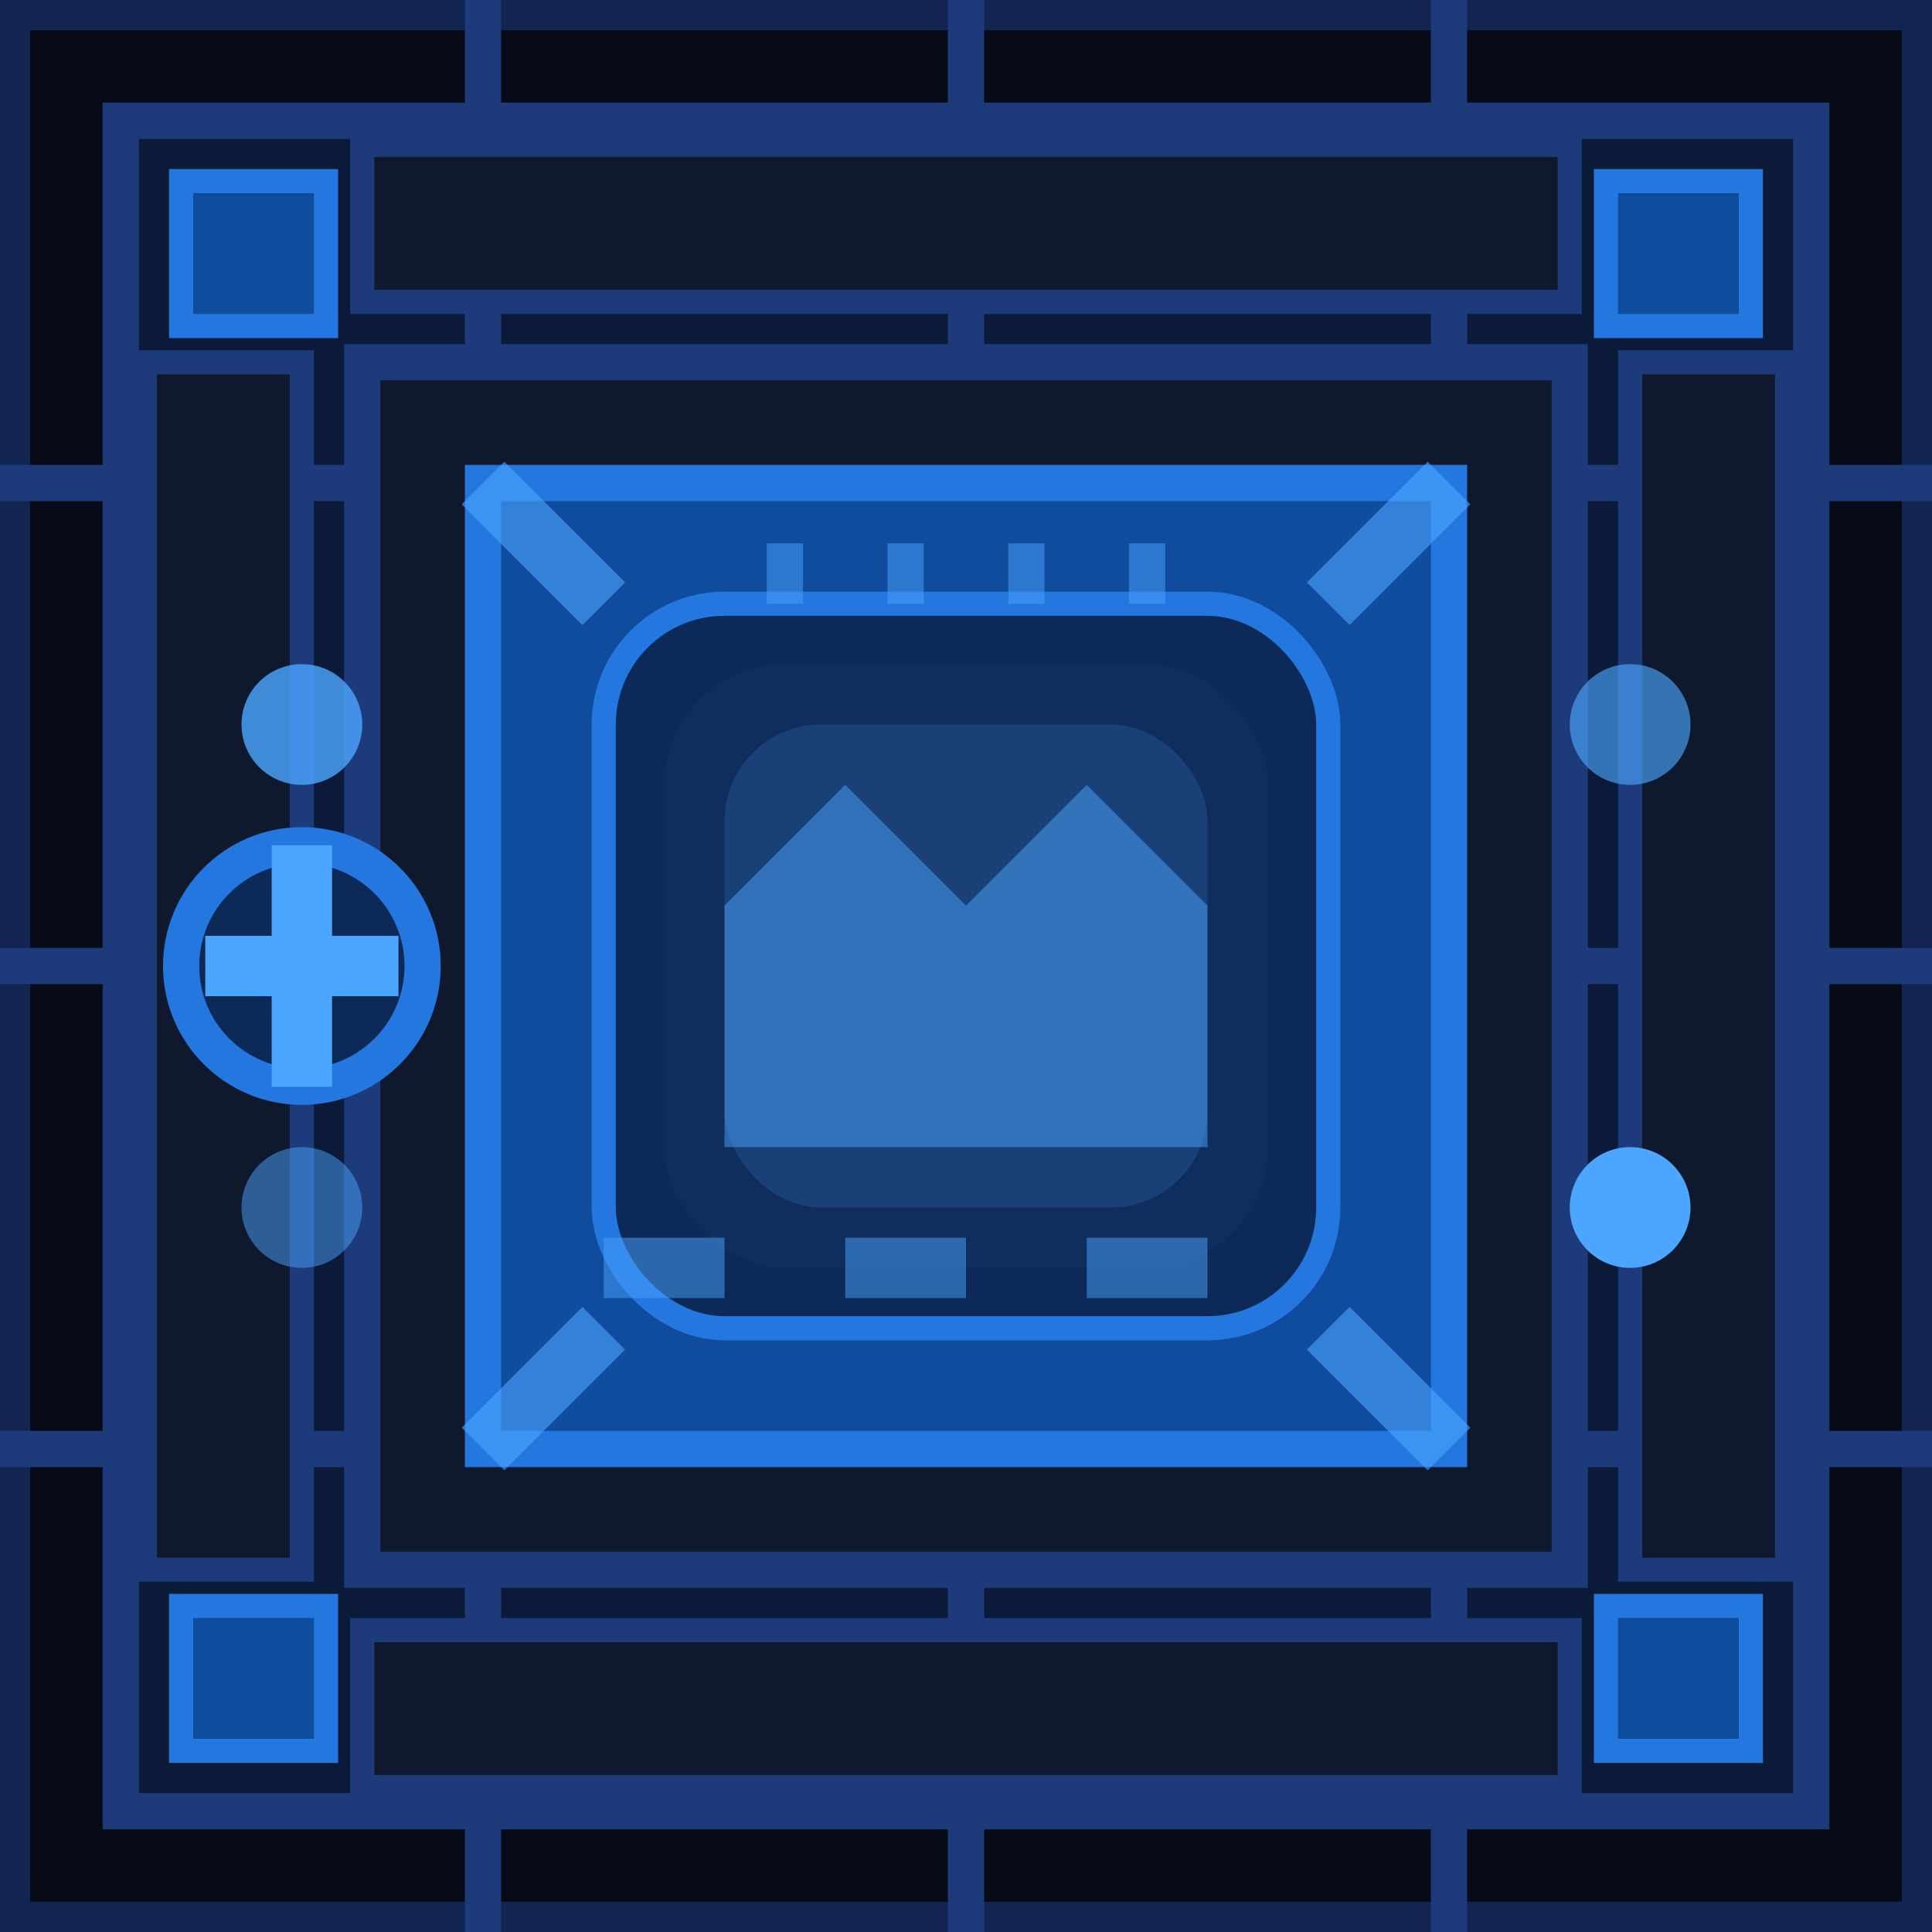 <?xml version="1.0" encoding="UTF-8" standalone="no"?>
<svg width="16" height="16" viewBox="0 0 16 16" xmlns="http://www.w3.org/2000/svg">
  <!-- Smelter Block - With Futuristic Blue Theme -->
  
  <!-- Background Glow Effect -->
  <filter id="glow">
    <feGaussianBlur stdDeviation="0.5" result="blur"/>
    <feComposite in="SourceGraphic" in2="blur" operator="over"/>
  </filter>
  
  <!-- Base Block -->
  <rect x="0" y="0" width="16" height="16" fill="#070b18" stroke="#112452" stroke-width="0.5"/>
  
  <!-- Inner Panel -->
  <rect x="1" y="1" width="14" height="14" fill="#0c1a3a" stroke="#1d3b7a" stroke-width="0.3"/>
  
  <!-- Tech Grid Pattern -->
  <path d="M0,4 L16,4 M0,8 L16,8 M0,12 L16,12 M4,0 L4,16 M8,0 L8,16 M12,0 L12,16" stroke="#1d3b7a" stroke-width="0.3"/>
  
  <!-- Central smelter area -->
  <rect x="3" y="3" width="10" height="10" fill="#0f192d" stroke="#1d3b7a" stroke-width="0.3"/>
  <rect x="4" y="4" width="8" height="8" fill="#0f4c9e" stroke="#2377de" stroke-width="0.3"/>
  
  <!-- Smelter chamber with molten material -->
  <rect x="5" y="5" width="6" height="6" fill="#0d2957" rx="1" stroke="#2377de" stroke-width="0.2"/>
  
  <!-- Molten material glow effect -->
  <rect x="5.5" y="5.5" width="5" height="5" fill="#4ca5ff" opacity="0.2" rx="1" filter="url(#glow)"/>
  <rect x="6" y="6" width="4" height="4" fill="#4ca5ff" opacity="0.4" rx="0.8" filter="url(#glow)"/>
  
  <!-- Heat indicators showing an active smelter -->
  <path d="M6,7.5 L7,6.5 L8,7.5 L9,6.5 L10,7.5 L10,9.5 L6,9.5 Z" fill="#4ca5ff" opacity="0.7" filter="url(#glow)"/>
  
  <!-- Tech panels along the sides -->
  <rect x="1.2" y="3" width="1.3" height="10" fill="#0f192d" stroke="#1d3b7a" stroke-width="0.2"/>
  <rect x="13.5" y="3" width="1.3" height="10" fill="#0f192d" stroke="#1d3b7a" stroke-width="0.2"/>
  <rect x="3" y="1.2" width="10" height="1.3" fill="#0f192d" stroke="#1d3b7a" stroke-width="0.2"/>
  <rect x="3" y="13.5" width="10" height="1.3" fill="#0f192d" stroke="#1d3b7a" stroke-width="0.2"/>
  
  <!-- Temperature gauge -->
  <circle cx="2.5" cy="8" r="1" fill="#0d2957" stroke="#2377de" stroke-width="0.3"/>
  <path d="M2.5,7 L2.5,9" stroke="#4ca5ff" stroke-width="0.5"/>
  <path d="M1.7,8 L3.3,8" stroke="#4ca5ff" stroke-width="0.5"/>
  
  <!-- Tech details - corner accents -->
  <rect x="1.5" y="1.5" width="1.2" height="1.2" fill="#0f4c9e" stroke="#2377de" stroke-width="0.2"/>
  <rect x="13.3" y="1.5" width="1.2" height="1.2" fill="#0f4c9e" stroke="#2377de" stroke-width="0.2"/>
  <rect x="1.5" y="13.3" width="1.2" height="1.2" fill="#0f4c9e" stroke="#2377de" stroke-width="0.2"/>
  <rect x="13.3" y="13.3" width="1.2" height="1.2" fill="#0f4c9e" stroke="#2377de" stroke-width="0.2"/>
  
  <!-- Small indicator lights -->
  <circle cx="2.5" cy="6" r="0.5" fill="#4ca5ff" opacity="0.9" filter="url(#glow)"/>
  <circle cx="2.5" cy="10" r="0.5" fill="#4ca5ff" opacity="0.7" filter="url(#glow)"/>
  <circle cx="13.5" cy="6" r="0.5" fill="#4ca5ff" opacity="0.8" filter="url(#glow)"/>
  <circle cx="13.5" cy="10" r="0.5" fill="#4ca5ff" opacity="1" filter="url(#glow)"/>
  
  <!-- Circuit-like pattern -->
  <path d="M4,4 L5,5 M12,4 L11,5 M4,12 L5,11 M12,12 L11,11" stroke="#4ca5ff" stroke-width="0.5" opacity="0.6"/>
  
  <!-- Smelter ventilation slits -->
  <path d="M5,10.5 L6,10.5 M7,10.5 L8,10.5 M9,10.5 L10,10.5 M11,10.5" stroke="#4ca5ff" stroke-width="0.5" opacity="0.5"/>
  
  <!-- Heat emission lines -->
  <path d="M6.5,5 L6.5,4 M7.5,5 L7.5,4 M8.5,5 L8.5,4 M9.5,5 L9.5,4" stroke="#4ca5ff" stroke-width="0.3" opacity="0.5" stroke-dasharray="0.5,0.5"/>
</svg>